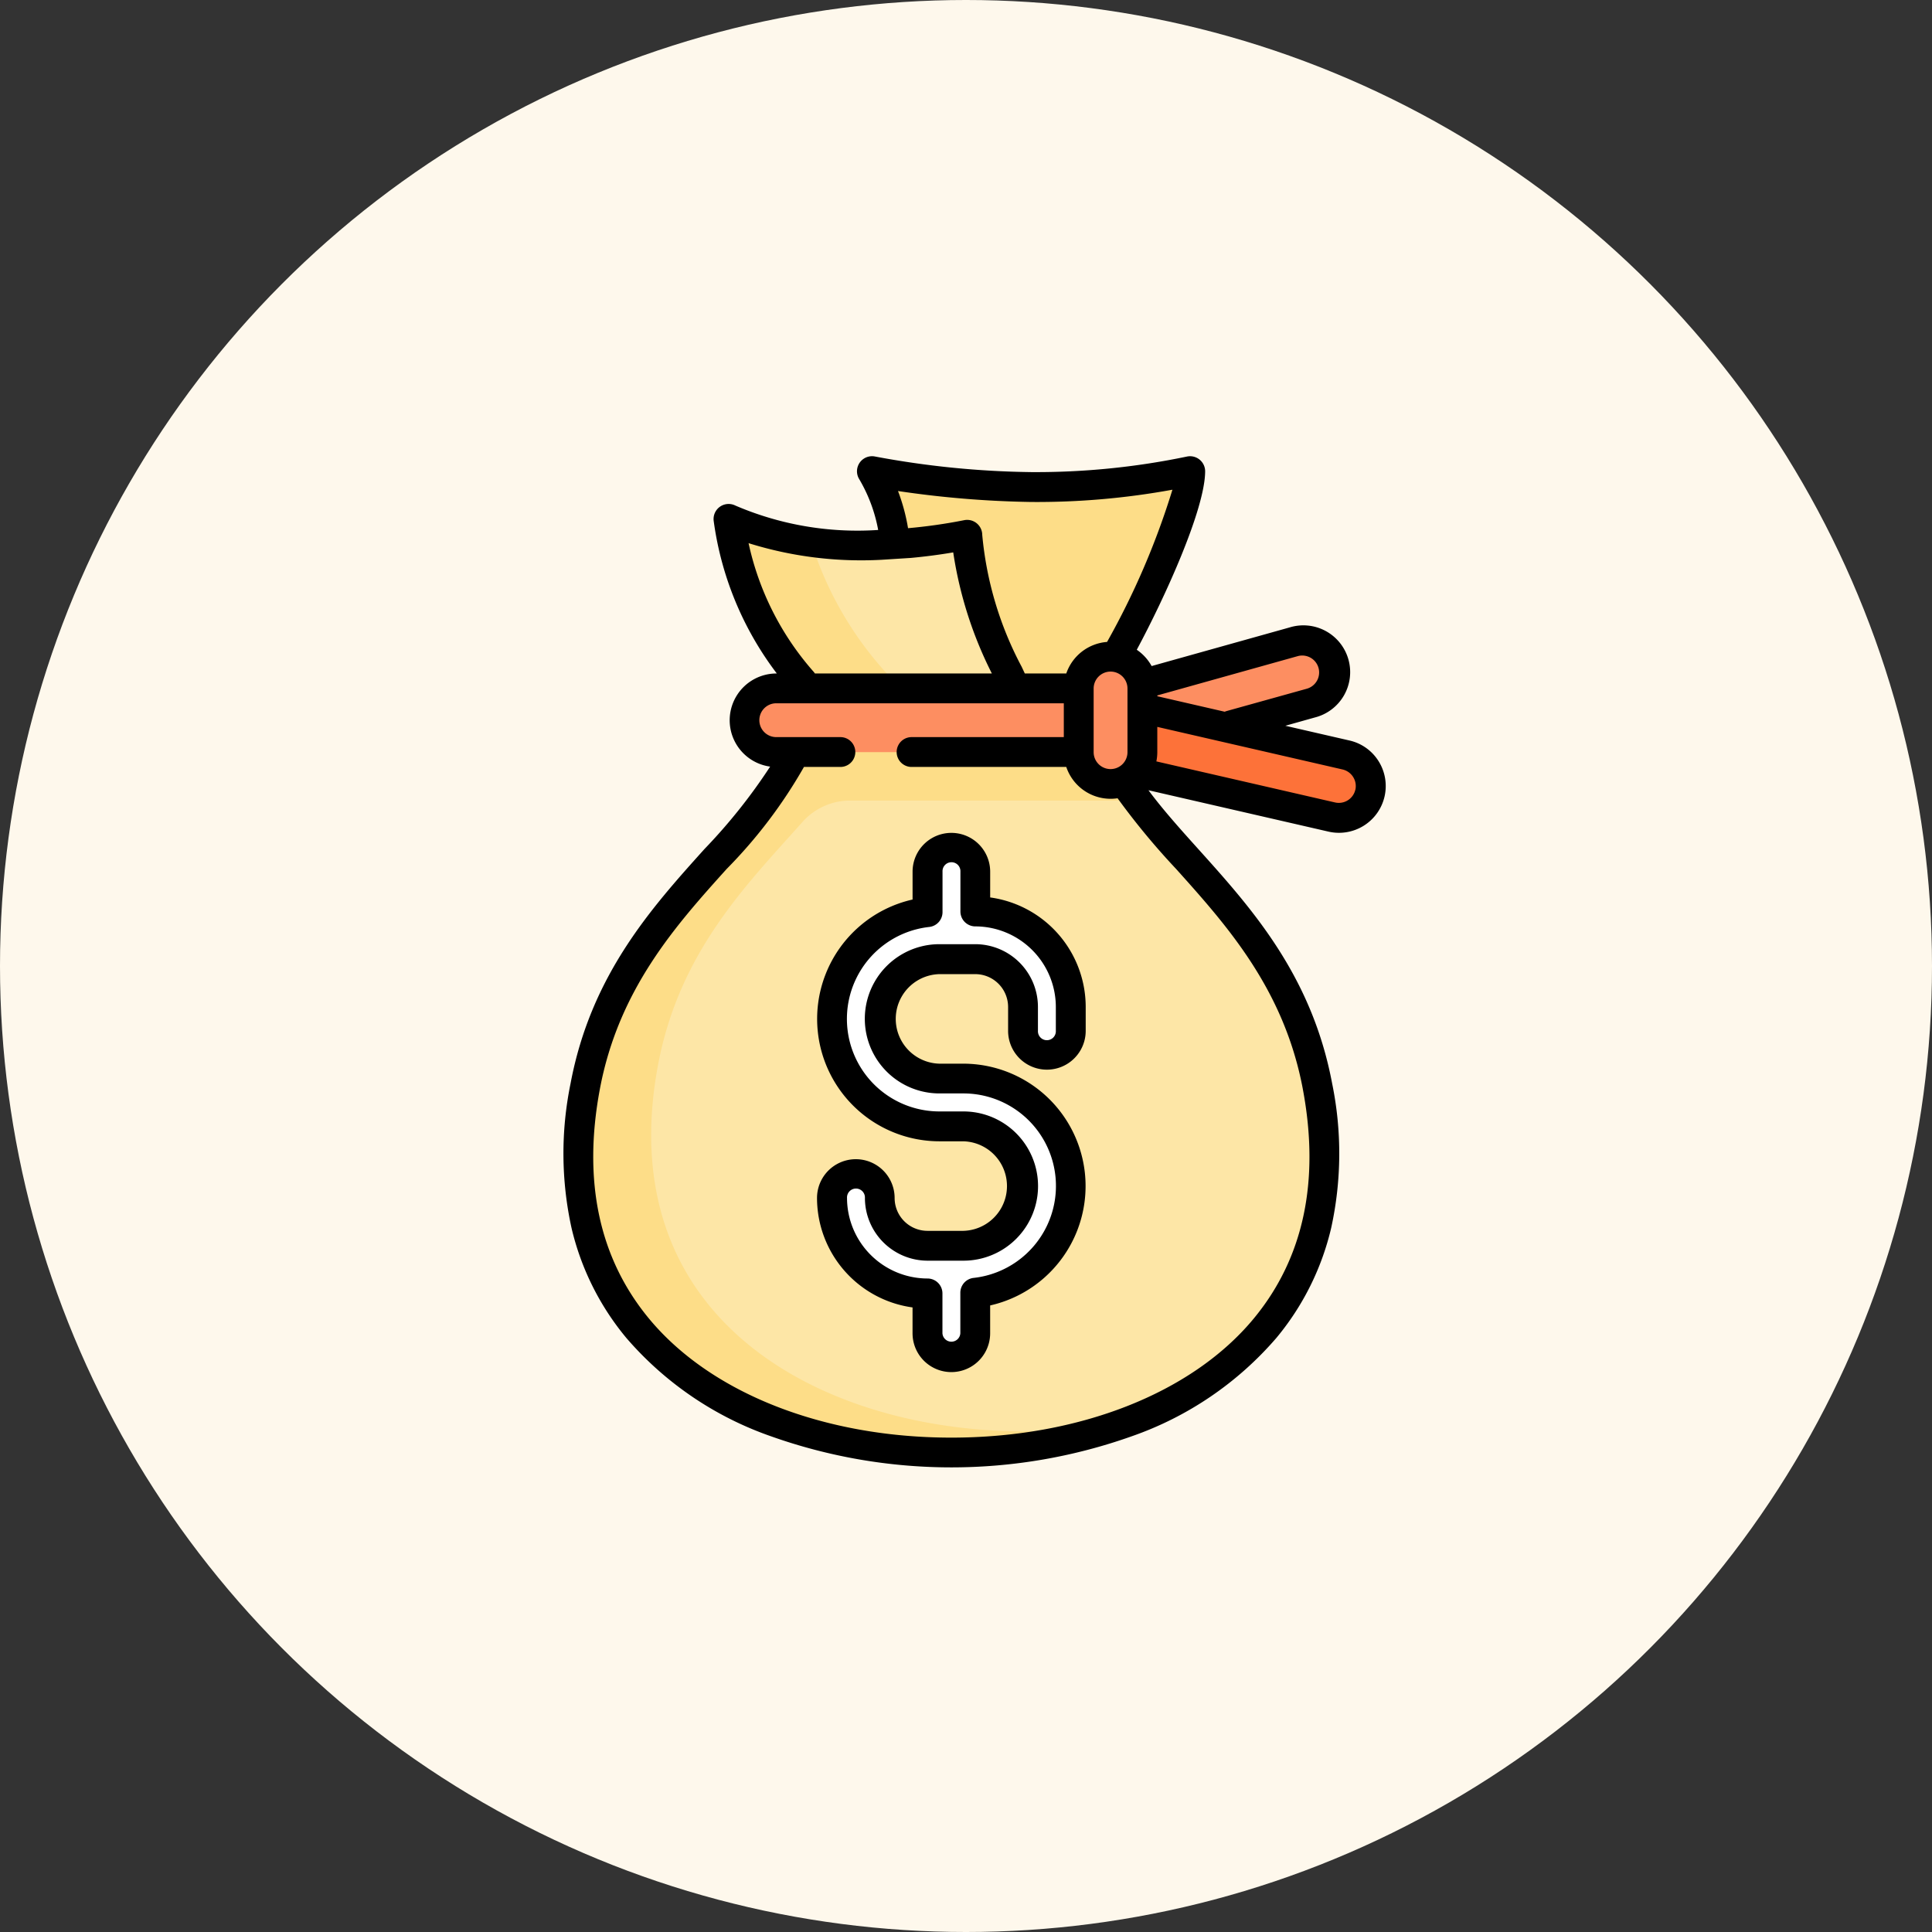 <svg xmlns="http://www.w3.org/2000/svg" width="72" height="72" viewBox="0 0 72 72">
  <rect x="0" y="0" width="72" height="72" fill="#333333" stroke="none"/>
  <g id="money" transform="translate(-580 -457)">
    <circle id="Ellipse_56" data-name="Ellipse 56" cx="36" cy="36" r="36" transform="translate(580 457)" fill="#fef8ec"/>
    <g id="money-2" data-name="money" transform="translate(553.077 473.999)">
      <path id="Path_358" data-name="Path 358" d="M212.29,15.657c.648-.566,3.56-6.322,3.56-8.1a28.163,28.163,0,0,1-5.933.593,33.913,33.913,0,0,1-5.933-.593c1.78,2.966.5,6.656,0,8.1Z" transform="translate(-144.572 -6.998)" fill="#fddd88"/>
      <g id="Group_524" data-name="Group 524" transform="translate(48.479 2.337)">
        <path id="Path_359" data-name="Path 359" d="M83.014,52.886c-1.352-7.213-7.713-9.39-8.306-14.238-.1-.858,0-.593,0-.593H71.742c-.231-.623-1.78-3.356-1.78-5.729-2.966.593-6.526.593-8.9-.593a11.642,11.642,0,0,0,2.966,6.322s.1-.265,0,.593c-.593,4.848-6.953,7.026-8.306,14.238-1.78,9.492,6.109,13.645,13.645,13.645S84.794,62.379,83.014,52.886Z" transform="translate(-55.47 -31.732)" fill="#fde6a6"/>
        <path id="Path_360" data-name="Path 360" d="M316.209,117.133h.044S316.219,117.047,316.209,117.133Z" transform="translate(-297.014 -110.811)" fill="#fde6a6"/>
      </g>
      <g id="Group_525" data-name="Group 525" transform="translate(48.479 2.337)">
        <path id="Path_361" data-name="Path 361" d="M171.747,117.133h.044C171.781,117.047,171.747,117.133,171.747,117.133Z" transform="translate(-163.187 -110.811)" fill="#fddd88"/>
        <path id="Path_362" data-name="Path 362" d="M58.436,52.089c.794-4.236,3.316-6.736,5.382-9.059a2.375,2.375,0,0,1,1.775-.8H76.305a7.447,7.447,0,0,1-1.6-3.584,3.386,3.386,0,0,1-.044-.593H66.713a3.9,3.9,0,0,1,.32-.482A13.016,13.016,0,0,1,64.145,32.6a9.621,9.621,0,0,1-3.082-.866,11.642,11.642,0,0,0,2.966,6.322s.1-.265,0,.593c-.593,4.848-6.953,7.026-8.306,14.238-1.78,9.492,6.109,13.645,13.645,13.645a18.741,18.741,0,0,0,6.736-1.2,19.868,19.868,0,0,1-4.023.407C64.545,65.735,56.656,61.582,58.436,52.089Z" transform="translate(-55.47 -31.732)" fill="#fddd88"/>
      </g>
      <path id="Path_363" data-name="Path 363" d="M311.586,94.236h0a1.187,1.187,0,0,0-1.462-.823L301.588,95.8l.882,2.217,8.294-2.321A1.186,1.186,0,0,0,311.586,94.236Z" transform="translate(-234.991 -86.495)" fill="#fd8e61"/>
      <path id="Path_364" data-name="Path 364" d="M333.734,127.562l-8.212-1.887-.554,2.308,8.234,1.892a1.187,1.187,0,0,0,.531-2.313Z" transform="translate(-256.65 -116.423)" fill="#fd7239"/>
      <path id="Path_365" data-name="Path 365" d="M153.156,119.988H140.7a1.187,1.187,0,0,1-1.187-1.187h0a1.187,1.187,0,0,1,1.187-1.187h12.459a1.187,1.187,0,0,1,1.187,1.187h0A1.187,1.187,0,0,1,153.156,119.988Z" transform="translate(-84.845 -108.956)" fill="#fd8e61"/>
      <path id="Path_366" data-name="Path 366" d="M191.844,205.918a.89.89,0,0,0,.89-.89v-.89a3.564,3.564,0,0,0-3.56-3.56V199.1a.89.89,0,0,0-1.78,0V200.6a4,4,0,0,0,.445,7.984h.89a2.225,2.225,0,0,1,0,4.45h-1.335a1.782,1.782,0,0,1-1.78-1.78.89.89,0,0,0-1.78,0,3.564,3.564,0,0,0,3.56,3.56V216.3a.89.89,0,1,0,1.78,0v-1.508a4,4,0,0,0-.445-7.984h-.89a2.225,2.225,0,1,1,0-4.45h1.335a1.782,1.782,0,0,1,1.78,1.78v.89A.89.89,0,0,0,191.844,205.918Z" transform="translate(-125.907 -183.614)" fill="#fff"/>
      <path id="Path_367" data-name="Path 367" d="M309.936,106.243h0a1.187,1.187,0,0,1-1.187-1.187v-2.373a1.187,1.187,0,0,1,1.187-1.187h0a1.187,1.187,0,0,1,1.187,1.187v2.373A1.187,1.187,0,0,1,309.936,106.243Z" transform="translate(-241.625 -94.025)" fill="#fd8e61"/>
      <path id="Path_368" data-name="Path 368" d="M78.3,11.37a1.731,1.731,0,0,0-1.087-.773l-2.389-.549,1.1-.309a1.743,1.743,0,1,0-.939-3.356l-5.144,1.44a1.754,1.754,0,0,0-.554-.607c1.044-1.943,2.548-5.24,2.548-6.658a.562.562,0,0,0-.666-.545,27.588,27.588,0,0,1-5.817.582A33.55,33.55,0,0,1,59.528.013a.561.561,0,0,0-.593.83,5.768,5.768,0,0,1,.715,1.908,11.525,11.525,0,0,1-5.328-.912.561.561,0,0,0-.8.589A12.052,12.052,0,0,0,55.873,8.1h-.021a1.743,1.743,0,0,0-.228,3.47,20.84,20.84,0,0,1-2.445,3.069c-1.986,2.207-4.236,4.708-4.994,8.746a12.946,12.946,0,0,0,.036,5.374,9.954,9.954,0,0,0,2.041,4.1,12.568,12.568,0,0,0,5.387,3.666,20.08,20.08,0,0,0,13.456,0,12.568,12.568,0,0,0,5.387-3.666,9.954,9.954,0,0,0,2.041-4.1,12.948,12.948,0,0,0,.036-5.374c-.757-4.038-3.008-6.54-4.993-8.746-.674-.749-1.315-1.463-1.853-2.188l6.7,1.54A1.743,1.743,0,0,0,78.3,11.37ZM75.283,7.454a.63.63,0,1,1,.34,1.214L72.634,9.5a.553.553,0,0,0-.07.025l-2.51-.577V8.917Zm-6.972.575a.631.631,0,0,1,.63.63v2.373a.63.63,0,1,1-1.261,0V8.659A.631.631,0,0,1,68.311,8.029ZM60.389,1.3a37.458,37.458,0,0,0,4.95.408,28.09,28.09,0,0,0,5.277-.457,28.816,28.816,0,0,1-2.436,5.673A1.746,1.746,0,0,0,66.66,8.1H65.115L65,7.854A12.948,12.948,0,0,1,63.528,2.93a.562.562,0,0,0-.665-.545,19.627,19.627,0,0,1-2.1.3A7.172,7.172,0,0,0,60.389,1.3ZM59.013,8.1H57.292a.569.569,0,0,0-.041-.057,10.643,10.643,0,0,1-2.431-4.8,14.064,14.064,0,0,0,4.948.62l1.1-.07c.52-.048,1.047-.116,1.579-.206A14.861,14.861,0,0,0,63.887,8.1H59.013Zm16.463,15.49c.644,3.434.025,6.315-1.84,8.562-2.3,2.771-6.508,4.425-11.259,4.425s-8.959-1.654-11.259-4.425c-1.865-2.247-2.484-5.127-1.84-8.562.7-3.732,2.839-6.11,4.727-8.207a18.234,18.234,0,0,0,2.879-3.8h1.358a.556.556,0,1,0,0-1.112H55.852a.63.63,0,0,1,0-1.261H66.568v1.261H60.895a.556.556,0,1,0,0,1.112h5.765a1.743,1.743,0,0,0,1.912,1.167,27.055,27.055,0,0,0,2.178,2.631C72.637,17.484,74.777,19.862,75.477,23.593Zm1.956-11.157a.631.631,0,0,1-.756.473l-6.659-1.53a1.746,1.746,0,0,0,.035-.348v-.938l6.906,1.587A.636.636,0,0,1,77.433,12.437Z" transform="translate(0 0)"/>
      <path id="Path_369" data-name="Path 369" d="M182.729,193.06V192.1a1.446,1.446,0,0,0-2.892,0v1.038a4.561,4.561,0,0,0,1,9.01h.89a1.669,1.669,0,0,1,0,3.337h-1.335a1.225,1.225,0,0,1-1.224-1.224,1.446,1.446,0,1,0-2.892,0,4.122,4.122,0,0,0,3.56,4.078v.964a1.446,1.446,0,0,0,2.892,0v-1.038a4.561,4.561,0,0,0-1-9.01h-.89a1.669,1.669,0,0,1,0-3.337h1.335a1.225,1.225,0,0,1,1.224,1.224v.89a1.446,1.446,0,1,0,2.892,0v-.89A4.122,4.122,0,0,0,182.729,193.06Zm2.447,4.968a.334.334,0,1,1-.667,0v-.89a2.339,2.339,0,0,0-2.336-2.336h-1.335a2.781,2.781,0,1,0,0,5.562h.89a3.448,3.448,0,0,1,.384,6.875.556.556,0,0,0-.495.553V209.3a.334.334,0,0,1-.667,0v-1.483a.556.556,0,0,0-.556-.556,3.007,3.007,0,0,1-3-3,.334.334,0,1,1,.667,0,2.339,2.339,0,0,0,2.336,2.336h1.335a2.781,2.781,0,0,0,0-5.562h-.89a3.448,3.448,0,0,1-.384-6.875.556.556,0,0,0,.495-.553V192.1a.334.334,0,1,1,.667,0v1.483a.556.556,0,0,0,.556.556,3.007,3.007,0,0,1,3,3Z" transform="translate(-118.905 -176.614)"/>
    </g>
  </g>
</svg>
